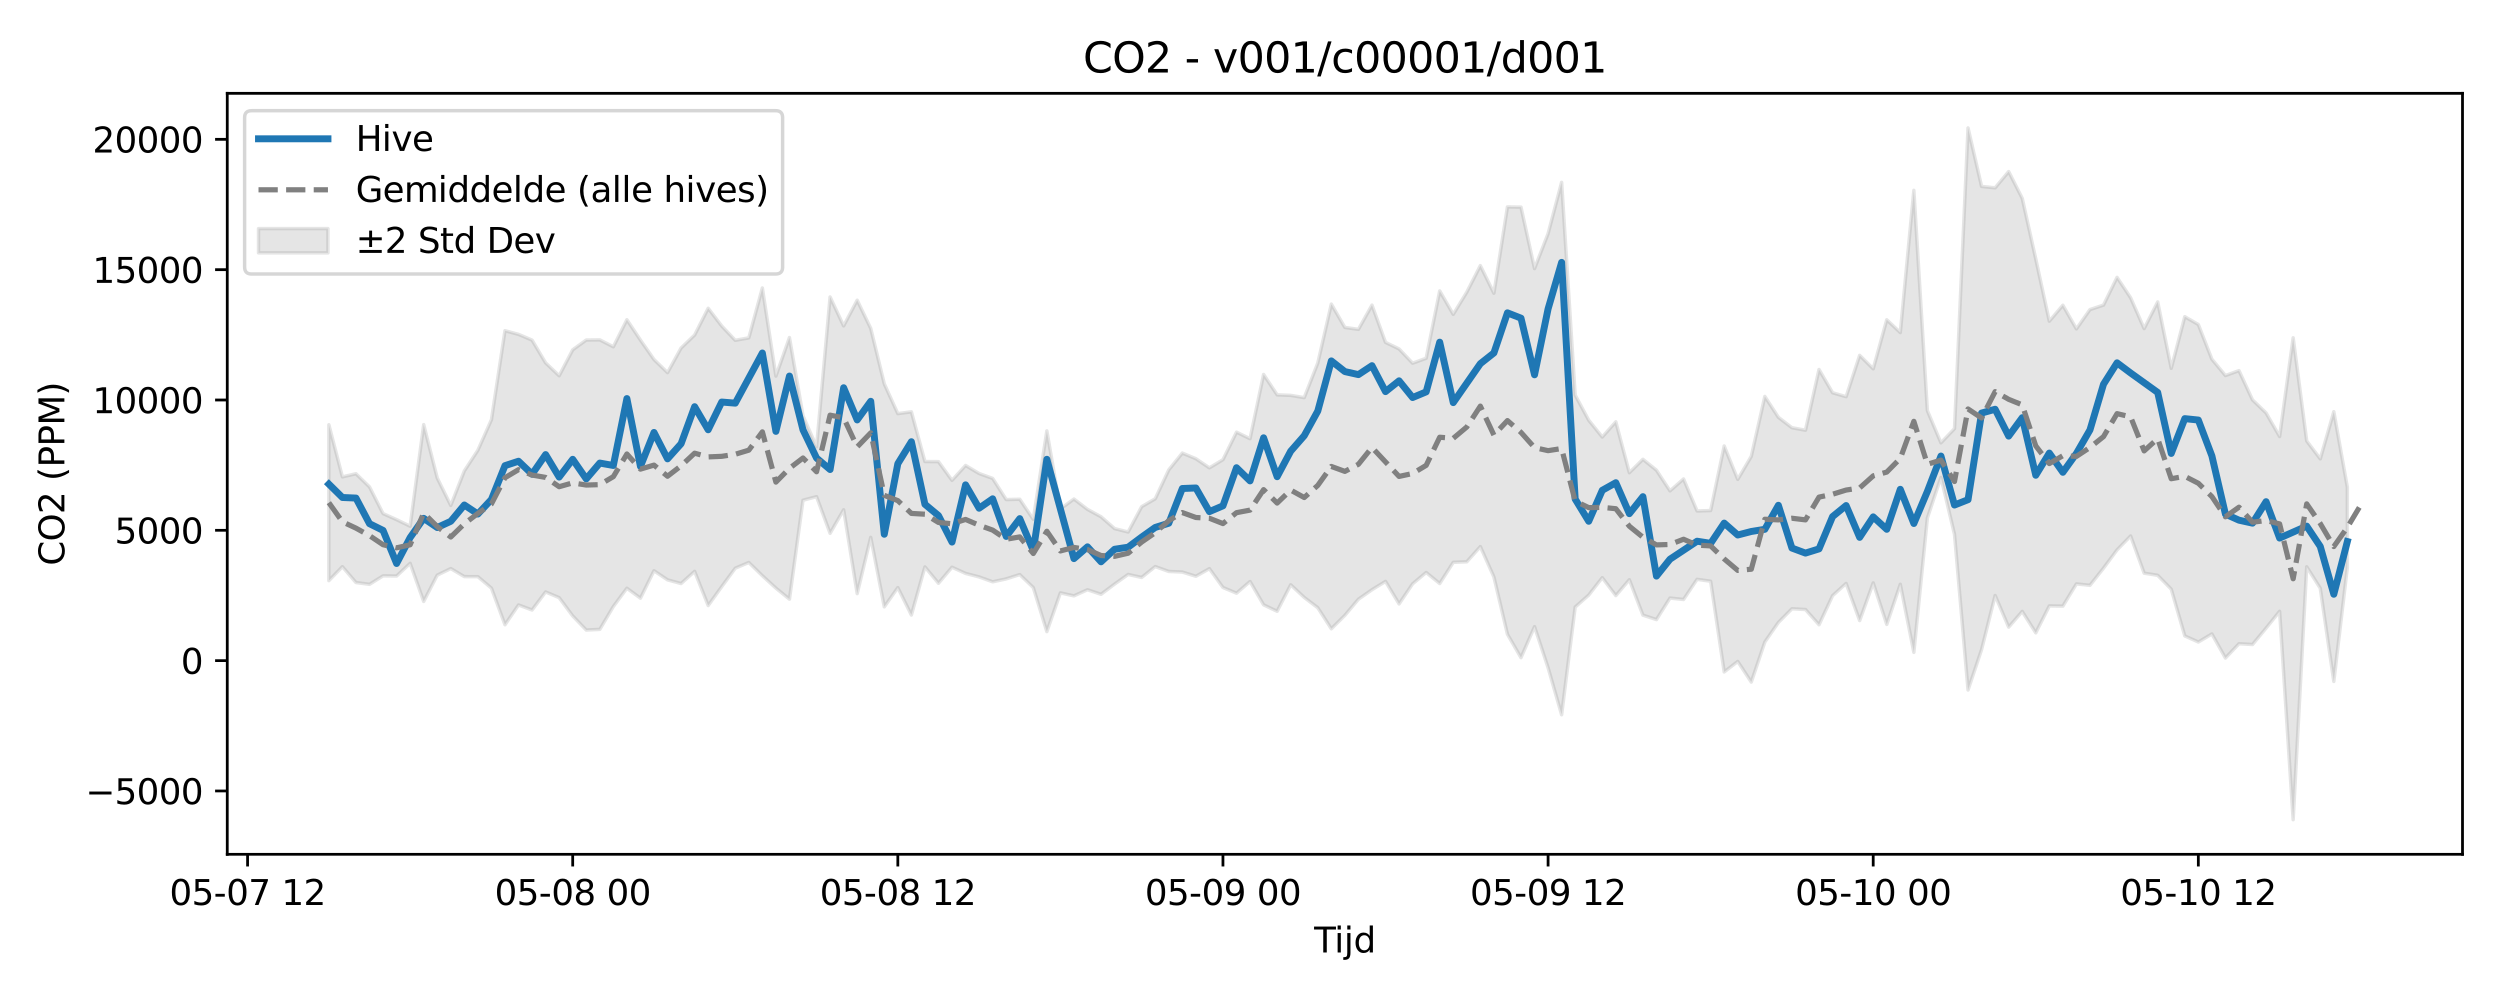 <?xml version="1.0" encoding="utf-8" standalone="no"?>
<!DOCTYPE svg PUBLIC "-//W3C//DTD SVG 1.1//EN"
  "http://www.w3.org/Graphics/SVG/1.1/DTD/svg11.dtd">
<svg xmlns:xlink="http://www.w3.org/1999/xlink" width="720pt" height="288pt" viewBox="0 0 720 288" xmlns="http://www.w3.org/2000/svg" version="1.1">
 <defs>
  <style type="text/css">*{stroke-linejoin: round; stroke-linecap: butt}</style>
 </defs>
 <g id="figure_1">
  <g id="patch_1">
   <path d="M 0 288 
L 720 288 
L 720 0 
L 0 0 
z
" style="fill: #ffffff"/>
  </g>
  <g id="axes_1">
   <g id="patch_2">
    <path d="M 65.45 246.04 
L 709.2 246.04 
L 709.2 26.88 
L 65.45 26.88 
z
" style="fill: #ffffff"/>
   </g>
   <g id="FillBetweenPolyCollection_1">
    <defs>
     <path id="me2488f3d6a" d="M 94.711 -165.686 
L 94.711 -120.773 
L 98.613 -124.792 
L 102.514 -120.227 
L 106.416 -119.71 
L 110.317 -122.153 
L 114.219 -122.102 
L 118.12 -125.759 
L 122.022 -114.775 
L 125.923 -122.357 
L 129.825 -124.251 
L 133.727 -121.932 
L 137.628 -121.918 
L 141.53 -118.615 
L 145.431 -108.067 
L 149.333 -113.771 
L 153.234 -112.318 
L 157.136 -117.517 
L 161.037 -115.872 
L 164.939 -110.611 
L 168.84 -106.546 
L 172.742 -106.733 
L 176.643 -113.319 
L 180.545 -118.588 
L 184.446 -115.722 
L 188.348 -123.629 
L 192.249 -120.999 
L 196.151 -119.938 
L 200.052 -123.45 
L 203.954 -113.602 
L 207.855 -119.044 
L 211.757 -124.354 
L 215.658 -126.008 
L 219.56 -122.186 
L 223.461 -118.621 
L 227.363 -115.438 
L 231.264 -143.931 
L 235.166 -144.958 
L 239.067 -134.401 
L 242.969 -141.189 
L 246.87 -117.038 
L 250.772 -133.246 
L 254.673 -113.229 
L 258.575 -118.767 
L 262.477 -110.871 
L 266.378 -124.735 
L 270.28 -120.019 
L 274.181 -124.639 
L 278.083 -122.856 
L 281.984 -121.847 
L 285.886 -120.438 
L 289.787 -121.279 
L 293.689 -122.522 
L 297.59 -118.773 
L 301.492 -106.093 
L 305.393 -117.248 
L 309.295 -116.388 
L 313.196 -118.153 
L 317.098 -116.842 
L 320.999 -119.778 
L 324.901 -122.557 
L 328.802 -121.692 
L 332.704 -124.827 
L 336.605 -123.419 
L 340.507 -123.247 
L 344.408 -122.032 
L 348.31 -124.225 
L 352.211 -118.803 
L 356.113 -117.162 
L 360.014 -120.526 
L 363.916 -113.805 
L 367.817 -111.946 
L 371.719 -119.585 
L 375.62 -115.94 
L 379.522 -112.971 
L 383.423 -106.905 
L 387.325 -110.78 
L 391.227 -115.427 
L 395.128 -118.151 
L 399.03 -120.56 
L 402.931 -114.068 
L 406.833 -119.856 
L 410.734 -123.124 
L 414.636 -119.938 
L 418.537 -126.052 
L 422.439 -126.204 
L 426.34 -130.582 
L 430.242 -121.836 
L 434.143 -105.337 
L 438.045 -98.588 
L 441.946 -107.522 
L 445.848 -95.706 
L 449.749 -82.15 
L 453.651 -113.161 
L 457.552 -116.617 
L 461.454 -121.631 
L 465.355 -116.466 
L 469.257 -121.044 
L 473.158 -110.84 
L 477.06 -109.557 
L 480.961 -115.758 
L 484.863 -115.343 
L 488.764 -121.154 
L 492.666 -120.601 
L 496.567 -94.48 
L 500.469 -97.501 
L 504.37 -91.563 
L 508.272 -103.094 
L 512.173 -108.728 
L 516.075 -112.673 
L 519.977 -112.455 
L 523.878 -108.07 
L 527.78 -116.435 
L 531.681 -119.973 
L 535.583 -109.271 
L 539.484 -120.124 
L 543.386 -108.17 
L 547.287 -119.736 
L 551.189 -100.122 
L 555.09 -138.849 
L 558.992 -150.504 
L 562.893 -134.11 
L 566.795 -89.272 
L 570.696 -100.925 
L 574.598 -116.504 
L 578.499 -107.383 
L 582.401 -111.912 
L 586.302 -105.743 
L 590.204 -113.494 
L 594.105 -113.429 
L 598.007 -119.836 
L 601.908 -119.43 
L 605.81 -124.365 
L 609.711 -129.625 
L 613.613 -133.645 
L 617.514 -122.921 
L 621.416 -122.307 
L 625.317 -118.321 
L 629.219 -104.852 
L 633.12 -103.096 
L 637.022 -105.421 
L 640.923 -98.483 
L 644.825 -102.599 
L 648.727 -102.379 
L 652.628 -107.091 
L 656.53 -111.949 
L 660.431 -51.922 
L 664.333 -124.765 
L 668.234 -118.59 
L 672.136 -91.745 
L 676.037 -124.567 
L 676.037 -147.676 
L 676.037 -147.676 
L 672.136 -169.437 
L 668.234 -155.847 
L 664.333 -160.999 
L 660.431 -190.715 
L 656.53 -162.282 
L 652.628 -169.076 
L 648.727 -172.824 
L 644.825 -181.261 
L 640.923 -179.844 
L 637.022 -184.556 
L 633.12 -194.543 
L 629.219 -196.793 
L 625.317 -181.931 
L 621.416 -201.044 
L 617.514 -193.363 
L 613.613 -202.25 
L 609.711 -208.116 
L 605.81 -200.138 
L 601.908 -198.84 
L 598.007 -193.277 
L 594.105 -200.093 
L 590.204 -195.489 
L 586.302 -213.416 
L 582.401 -230.892 
L 578.499 -238.595 
L 574.598 -233.907 
L 570.696 -234.315 
L 566.795 -251.158 
L 562.893 -164.549 
L 558.992 -160.467 
L 555.09 -169.723 
L 551.189 -233.183 
L 547.287 -192.221 
L 543.386 -195.905 
L 539.484 -181.781 
L 535.583 -185.662 
L 531.681 -173.756 
L 527.78 -174.887 
L 523.878 -181.592 
L 519.977 -164.097 
L 516.075 -164.819 
L 512.173 -167.819 
L 508.272 -173.826 
L 504.37 -156.568 
L 500.469 -149.943 
L 496.567 -159.56 
L 492.666 -140.964 
L 488.764 -140.842 
L 484.863 -150.057 
L 480.961 -146.63 
L 477.06 -152.582 
L 473.158 -155.721 
L 469.257 -151.852 
L 465.355 -166.518 
L 461.454 -162.139 
L 457.552 -166.979 
L 453.651 -174.224 
L 449.749 -235.494 
L 445.848 -220.714 
L 441.946 -210.644 
L 438.045 -228.352 
L 434.143 -228.408 
L 430.242 -203.556 
L 426.34 -211.502 
L 422.439 -203.864 
L 418.537 -197.47 
L 414.636 -204.221 
L 410.734 -184.822 
L 406.833 -183.403 
L 402.931 -187.512 
L 399.03 -189.397 
L 395.128 -200.128 
L 391.227 -193.153 
L 387.325 -193.696 
L 383.423 -200.424 
L 379.522 -183.441 
L 375.62 -173.483 
L 371.719 -174.137 
L 367.817 -174.287 
L 363.916 -180.164 
L 360.014 -161.652 
L 356.113 -163.541 
L 352.211 -155.611 
L 348.31 -153.258 
L 344.408 -155.893 
L 340.507 -157.516 
L 336.605 -152.668 
L 332.704 -144.353 
L 328.802 -142.085 
L 324.901 -134.787 
L 320.999 -135.768 
L 317.098 -139.175 
L 313.196 -141.302 
L 309.295 -144.286 
L 305.393 -141.41 
L 301.492 -163.908 
L 297.59 -138.415 
L 293.689 -144.221 
L 289.787 -144.12 
L 285.886 -150.223 
L 281.984 -151.631 
L 278.083 -153.95 
L 274.181 -149.662 
L 270.28 -155.047 
L 266.378 -155.082 
L 262.477 -169.401 
L 258.575 -168.875 
L 254.673 -177.457 
L 250.772 -193.424 
L 246.87 -201.542 
L 242.969 -194.141 
L 239.067 -202.469 
L 235.166 -159.303 
L 231.264 -168.266 
L 227.363 -190.783 
L 223.461 -179.685 
L 219.56 -205.067 
L 215.658 -190.699 
L 211.757 -189.993 
L 207.855 -194.11 
L 203.954 -199.217 
L 200.052 -191.512 
L 196.151 -187.765 
L 192.249 -180.681 
L 188.348 -184.469 
L 184.446 -190.062 
L 180.545 -195.918 
L 176.643 -188.13 
L 172.742 -190.119 
L 168.84 -190.071 
L 164.939 -187.255 
L 161.037 -179.785 
L 157.136 -183.495 
L 153.234 -190.053 
L 149.333 -191.707 
L 145.431 -192.761 
L 141.53 -167.119 
L 137.628 -158.341 
L 133.727 -152.365 
L 129.825 -142.434 
L 125.923 -150.351 
L 122.022 -165.713 
L 118.12 -136.442 
L 114.219 -138.345 
L 110.317 -140.087 
L 106.416 -147.77 
L 102.514 -151.57 
L 98.613 -150.655 
L 94.711 -165.686 
z
" style="stroke: #808080; stroke-opacity: 0.2"/>
    </defs>
    <g clip-path="url(#p0ce6a0da18)">
     <use xlink:href="#me2488f3d6a" x="0" y="288" style="fill: #808080; fill-opacity: 0.2; stroke: #808080; stroke-opacity: 0.2"/>
    </g>
   </g>
   <g id="matplotlib.axis_1">
    <g id="xtick_1">
     <g id="line2d_1">
      <defs>
       <path id="mfcce264234" d="M 0 0 
L 0 3.5 
" style="stroke: #000000; stroke-width: 0.8"/>
      </defs>
      <g>
       <use xlink:href="#mfcce264234" x="71.302" y="246.04" style="stroke: #000000; stroke-width: 0.8"/>
      </g>
     </g>
     <g id="text_1">
      <!-- 05-07 12 -->
      <g transform="translate(48.822 260.638) scale(0.1 -0.1)">
       <defs>
        <path id="DejaVuSans-30" d="M 2034 4250 
Q 1547 4250 1301 3770 
Q 1056 3291 1056 2328 
Q 1056 1369 1301 889 
Q 1547 409 2034 409 
Q 2525 409 2770 889 
Q 3016 1369 3016 2328 
Q 3016 3291 2770 3770 
Q 2525 4250 2034 4250 
z
M 2034 4750 
Q 2819 4750 3233 4129 
Q 3647 3509 3647 2328 
Q 3647 1150 3233 529 
Q 2819 -91 2034 -91 
Q 1250 -91 836 529 
Q 422 1150 422 2328 
Q 422 3509 836 4129 
Q 1250 4750 2034 4750 
z
" transform="scale(0.016)"/>
        <path id="DejaVuSans-35" d="M 691 4666 
L 3169 4666 
L 3169 4134 
L 1269 4134 
L 1269 2991 
Q 1406 3038 1543 3061 
Q 1681 3084 1819 3084 
Q 2600 3084 3056 2656 
Q 3513 2228 3513 1497 
Q 3513 744 3044 326 
Q 2575 -91 1722 -91 
Q 1428 -91 1123 -41 
Q 819 9 494 109 
L 494 744 
Q 775 591 1075 516 
Q 1375 441 1709 441 
Q 2250 441 2565 725 
Q 2881 1009 2881 1497 
Q 2881 1984 2565 2268 
Q 2250 2553 1709 2553 
Q 1456 2553 1204 2497 
Q 953 2441 691 2322 
L 691 4666 
z
" transform="scale(0.016)"/>
        <path id="DejaVuSans-2d" d="M 313 2009 
L 1997 2009 
L 1997 1497 
L 313 1497 
L 313 2009 
z
" transform="scale(0.016)"/>
        <path id="DejaVuSans-37" d="M 525 4666 
L 3525 4666 
L 3525 4397 
L 1831 0 
L 1172 0 
L 2766 4134 
L 525 4134 
L 525 4666 
z
" transform="scale(0.016)"/>
        <path id="DejaVuSans-20" transform="scale(0.016)"/>
        <path id="DejaVuSans-31" d="M 794 531 
L 1825 531 
L 1825 4091 
L 703 3866 
L 703 4441 
L 1819 4666 
L 2450 4666 
L 2450 531 
L 3481 531 
L 3481 0 
L 794 0 
L 794 531 
z
" transform="scale(0.016)"/>
        <path id="DejaVuSans-32" d="M 1228 531 
L 3431 531 
L 3431 0 
L 469 0 
L 469 531 
Q 828 903 1448 1529 
Q 2069 2156 2228 2338 
Q 2531 2678 2651 2914 
Q 2772 3150 2772 3378 
Q 2772 3750 2511 3984 
Q 2250 4219 1831 4219 
Q 1534 4219 1204 4116 
Q 875 4013 500 3803 
L 500 4441 
Q 881 4594 1212 4672 
Q 1544 4750 1819 4750 
Q 2544 4750 2975 4387 
Q 3406 4025 3406 3419 
Q 3406 3131 3298 2873 
Q 3191 2616 2906 2266 
Q 2828 2175 2409 1742 
Q 1991 1309 1228 531 
z
" transform="scale(0.016)"/>
       </defs>
       <use xlink:href="#DejaVuSans-30"/>
       <use xlink:href="#DejaVuSans-35" transform="translate(63.623 0)"/>
       <use xlink:href="#DejaVuSans-2d" transform="translate(127.246 0)"/>
       <use xlink:href="#DejaVuSans-30" transform="translate(163.33 0)"/>
       <use xlink:href="#DejaVuSans-37" transform="translate(226.953 0)"/>
       <use xlink:href="#DejaVuSans-20" transform="translate(290.576 0)"/>
       <use xlink:href="#DejaVuSans-31" transform="translate(322.363 0)"/>
       <use xlink:href="#DejaVuSans-32" transform="translate(385.986 0)"/>
      </g>
     </g>
    </g>
    <g id="xtick_2">
     <g id="line2d_2">
      <g>
       <use xlink:href="#mfcce264234" x="164.939" y="246.04" style="stroke: #000000; stroke-width: 0.8"/>
      </g>
     </g>
     <g id="text_2">
      <!-- 05-08 00 -->
      <g transform="translate(142.458 260.638) scale(0.1 -0.1)">
       <defs>
        <path id="DejaVuSans-38" d="M 2034 2216 
Q 1584 2216 1326 1975 
Q 1069 1734 1069 1313 
Q 1069 891 1326 650 
Q 1584 409 2034 409 
Q 2484 409 2743 651 
Q 3003 894 3003 1313 
Q 3003 1734 2745 1975 
Q 2488 2216 2034 2216 
z
M 1403 2484 
Q 997 2584 770 2862 
Q 544 3141 544 3541 
Q 544 4100 942 4425 
Q 1341 4750 2034 4750 
Q 2731 4750 3128 4425 
Q 3525 4100 3525 3541 
Q 3525 3141 3298 2862 
Q 3072 2584 2669 2484 
Q 3125 2378 3379 2068 
Q 3634 1759 3634 1313 
Q 3634 634 3220 271 
Q 2806 -91 2034 -91 
Q 1263 -91 848 271 
Q 434 634 434 1313 
Q 434 1759 690 2068 
Q 947 2378 1403 2484 
z
M 1172 3481 
Q 1172 3119 1398 2916 
Q 1625 2713 2034 2713 
Q 2441 2713 2670 2916 
Q 2900 3119 2900 3481 
Q 2900 3844 2670 4047 
Q 2441 4250 2034 4250 
Q 1625 4250 1398 4047 
Q 1172 3844 1172 3481 
z
" transform="scale(0.016)"/>
       </defs>
       <use xlink:href="#DejaVuSans-30"/>
       <use xlink:href="#DejaVuSans-35" transform="translate(63.623 0)"/>
       <use xlink:href="#DejaVuSans-2d" transform="translate(127.246 0)"/>
       <use xlink:href="#DejaVuSans-30" transform="translate(163.33 0)"/>
       <use xlink:href="#DejaVuSans-38" transform="translate(226.953 0)"/>
       <use xlink:href="#DejaVuSans-20" transform="translate(290.576 0)"/>
       <use xlink:href="#DejaVuSans-30" transform="translate(322.363 0)"/>
       <use xlink:href="#DejaVuSans-30" transform="translate(385.986 0)"/>
      </g>
     </g>
    </g>
    <g id="xtick_3">
     <g id="line2d_3">
      <g>
       <use xlink:href="#mfcce264234" x="258.575" y="246.04" style="stroke: #000000; stroke-width: 0.8"/>
      </g>
     </g>
     <g id="text_3">
      <!-- 05-08 12 -->
      <g transform="translate(236.095 260.638) scale(0.1 -0.1)">
       <use xlink:href="#DejaVuSans-30"/>
       <use xlink:href="#DejaVuSans-35" transform="translate(63.623 0)"/>
       <use xlink:href="#DejaVuSans-2d" transform="translate(127.246 0)"/>
       <use xlink:href="#DejaVuSans-30" transform="translate(163.33 0)"/>
       <use xlink:href="#DejaVuSans-38" transform="translate(226.953 0)"/>
       <use xlink:href="#DejaVuSans-20" transform="translate(290.576 0)"/>
       <use xlink:href="#DejaVuSans-31" transform="translate(322.363 0)"/>
       <use xlink:href="#DejaVuSans-32" transform="translate(385.986 0)"/>
      </g>
     </g>
    </g>
    <g id="xtick_4">
     <g id="line2d_4">
      <g>
       <use xlink:href="#mfcce264234" x="352.211" y="246.04" style="stroke: #000000; stroke-width: 0.8"/>
      </g>
     </g>
     <g id="text_4">
      <!-- 05-09 00 -->
      <g transform="translate(329.731 260.638) scale(0.1 -0.1)">
       <defs>
        <path id="DejaVuSans-39" d="M 703 97 
L 703 672 
Q 941 559 1184 500 
Q 1428 441 1663 441 
Q 2288 441 2617 861 
Q 2947 1281 2994 2138 
Q 2813 1869 2534 1725 
Q 2256 1581 1919 1581 
Q 1219 1581 811 2004 
Q 403 2428 403 3163 
Q 403 3881 828 4315 
Q 1253 4750 1959 4750 
Q 2769 4750 3195 4129 
Q 3622 3509 3622 2328 
Q 3622 1225 3098 567 
Q 2575 -91 1691 -91 
Q 1453 -91 1209 -44 
Q 966 3 703 97 
z
M 1959 2075 
Q 2384 2075 2632 2365 
Q 2881 2656 2881 3163 
Q 2881 3666 2632 3958 
Q 2384 4250 1959 4250 
Q 1534 4250 1286 3958 
Q 1038 3666 1038 3163 
Q 1038 2656 1286 2365 
Q 1534 2075 1959 2075 
z
" transform="scale(0.016)"/>
       </defs>
       <use xlink:href="#DejaVuSans-30"/>
       <use xlink:href="#DejaVuSans-35" transform="translate(63.623 0)"/>
       <use xlink:href="#DejaVuSans-2d" transform="translate(127.246 0)"/>
       <use xlink:href="#DejaVuSans-30" transform="translate(163.33 0)"/>
       <use xlink:href="#DejaVuSans-39" transform="translate(226.953 0)"/>
       <use xlink:href="#DejaVuSans-20" transform="translate(290.576 0)"/>
       <use xlink:href="#DejaVuSans-30" transform="translate(322.363 0)"/>
       <use xlink:href="#DejaVuSans-30" transform="translate(385.986 0)"/>
      </g>
     </g>
    </g>
    <g id="xtick_5">
     <g id="line2d_5">
      <g>
       <use xlink:href="#mfcce264234" x="445.848" y="246.04" style="stroke: #000000; stroke-width: 0.8"/>
      </g>
     </g>
     <g id="text_5">
      <!-- 05-09 12 -->
      <g transform="translate(423.367 260.638) scale(0.1 -0.1)">
       <use xlink:href="#DejaVuSans-30"/>
       <use xlink:href="#DejaVuSans-35" transform="translate(63.623 0)"/>
       <use xlink:href="#DejaVuSans-2d" transform="translate(127.246 0)"/>
       <use xlink:href="#DejaVuSans-30" transform="translate(163.33 0)"/>
       <use xlink:href="#DejaVuSans-39" transform="translate(226.953 0)"/>
       <use xlink:href="#DejaVuSans-20" transform="translate(290.576 0)"/>
       <use xlink:href="#DejaVuSans-31" transform="translate(322.363 0)"/>
       <use xlink:href="#DejaVuSans-32" transform="translate(385.986 0)"/>
      </g>
     </g>
    </g>
    <g id="xtick_6">
     <g id="line2d_6">
      <g>
       <use xlink:href="#mfcce264234" x="539.484" y="246.04" style="stroke: #000000; stroke-width: 0.8"/>
      </g>
     </g>
     <g id="text_6">
      <!-- 05-10 00 -->
      <g transform="translate(517.004 260.638) scale(0.1 -0.1)">
       <use xlink:href="#DejaVuSans-30"/>
       <use xlink:href="#DejaVuSans-35" transform="translate(63.623 0)"/>
       <use xlink:href="#DejaVuSans-2d" transform="translate(127.246 0)"/>
       <use xlink:href="#DejaVuSans-31" transform="translate(163.33 0)"/>
       <use xlink:href="#DejaVuSans-30" transform="translate(226.953 0)"/>
       <use xlink:href="#DejaVuSans-20" transform="translate(290.576 0)"/>
       <use xlink:href="#DejaVuSans-30" transform="translate(322.363 0)"/>
       <use xlink:href="#DejaVuSans-30" transform="translate(385.986 0)"/>
      </g>
     </g>
    </g>
    <g id="xtick_7">
     <g id="line2d_7">
      <g>
       <use xlink:href="#mfcce264234" x="633.12" y="246.04" style="stroke: #000000; stroke-width: 0.8"/>
      </g>
     </g>
     <g id="text_7">
      <!-- 05-10 12 -->
      <g transform="translate(610.64 260.638) scale(0.1 -0.1)">
       <use xlink:href="#DejaVuSans-30"/>
       <use xlink:href="#DejaVuSans-35" transform="translate(63.623 0)"/>
       <use xlink:href="#DejaVuSans-2d" transform="translate(127.246 0)"/>
       <use xlink:href="#DejaVuSans-31" transform="translate(163.33 0)"/>
       <use xlink:href="#DejaVuSans-30" transform="translate(226.953 0)"/>
       <use xlink:href="#DejaVuSans-20" transform="translate(290.576 0)"/>
       <use xlink:href="#DejaVuSans-31" transform="translate(322.363 0)"/>
       <use xlink:href="#DejaVuSans-32" transform="translate(385.986 0)"/>
      </g>
     </g>
    </g>
    <g id="text_8">
     <!-- Tijd -->
     <g transform="translate(378.475 274.317) scale(0.1 -0.1)">
      <defs>
       <path id="DejaVuSans-54" d="M -19 4666 
L 3928 4666 
L 3928 4134 
L 2272 4134 
L 2272 0 
L 1638 0 
L 1638 4134 
L -19 4134 
L -19 4666 
z
" transform="scale(0.016)"/>
       <path id="DejaVuSans-69" d="M 603 3500 
L 1178 3500 
L 1178 0 
L 603 0 
L 603 3500 
z
M 603 4863 
L 1178 4863 
L 1178 4134 
L 603 4134 
L 603 4863 
z
" transform="scale(0.016)"/>
       <path id="DejaVuSans-6a" d="M 603 3500 
L 1178 3500 
L 1178 -63 
Q 1178 -731 923 -1031 
Q 669 -1331 103 -1331 
L -116 -1331 
L -116 -844 
L 38 -844 
Q 366 -844 484 -692 
Q 603 -541 603 -63 
L 603 3500 
z
M 603 4863 
L 1178 4863 
L 1178 4134 
L 603 4134 
L 603 4863 
z
" transform="scale(0.016)"/>
       <path id="DejaVuSans-64" d="M 2906 2969 
L 2906 4863 
L 3481 4863 
L 3481 0 
L 2906 0 
L 2906 525 
Q 2725 213 2448 61 
Q 2172 -91 1784 -91 
Q 1150 -91 751 415 
Q 353 922 353 1747 
Q 353 2572 751 3078 
Q 1150 3584 1784 3584 
Q 2172 3584 2448 3432 
Q 2725 3281 2906 2969 
z
M 947 1747 
Q 947 1113 1208 752 
Q 1469 391 1925 391 
Q 2381 391 2643 752 
Q 2906 1113 2906 1747 
Q 2906 2381 2643 2742 
Q 2381 3103 1925 3103 
Q 1469 3103 1208 2742 
Q 947 2381 947 1747 
z
" transform="scale(0.016)"/>
      </defs>
      <use xlink:href="#DejaVuSans-54"/>
      <use xlink:href="#DejaVuSans-69" transform="translate(57.959 0)"/>
      <use xlink:href="#DejaVuSans-6a" transform="translate(85.742 0)"/>
      <use xlink:href="#DejaVuSans-64" transform="translate(113.525 0)"/>
     </g>
    </g>
   </g>
   <g id="matplotlib.axis_2">
    <g id="ytick_1">
     <g id="line2d_8">
      <defs>
       <path id="m753245a160" d="M 0 0 
L -3.5 0 
" style="stroke: #000000; stroke-width: 0.8"/>
      </defs>
      <g>
       <use xlink:href="#m753245a160" x="65.45" y="227.799" style="stroke: #000000; stroke-width: 0.8"/>
      </g>
     </g>
     <g id="text_9">
      <!-- −5000 -->
      <g transform="translate(24.62 231.598) scale(0.1 -0.1)">
       <defs>
        <path id="DejaVuSans-2212" d="M 678 2272 
L 4684 2272 
L 4684 1741 
L 678 1741 
L 678 2272 
z
" transform="scale(0.016)"/>
       </defs>
       <use xlink:href="#DejaVuSans-2212"/>
       <use xlink:href="#DejaVuSans-35" transform="translate(83.789 0)"/>
       <use xlink:href="#DejaVuSans-30" transform="translate(147.412 0)"/>
       <use xlink:href="#DejaVuSans-30" transform="translate(211.035 0)"/>
       <use xlink:href="#DejaVuSans-30" transform="translate(274.658 0)"/>
      </g>
     </g>
    </g>
    <g id="ytick_2">
     <g id="line2d_9">
      <g>
       <use xlink:href="#m753245a160" x="65.45" y="190.263" style="stroke: #000000; stroke-width: 0.8"/>
      </g>
     </g>
     <g id="text_10">
      <!-- 0 -->
      <g transform="translate(52.087 194.063) scale(0.1 -0.1)">
       <use xlink:href="#DejaVuSans-30"/>
      </g>
     </g>
    </g>
    <g id="ytick_3">
     <g id="line2d_10">
      <g>
       <use xlink:href="#m753245a160" x="65.45" y="152.728" style="stroke: #000000; stroke-width: 0.8"/>
      </g>
     </g>
     <g id="text_11">
      <!-- 5000 -->
      <g transform="translate(33 156.528) scale(0.1 -0.1)">
       <use xlink:href="#DejaVuSans-35"/>
       <use xlink:href="#DejaVuSans-30" transform="translate(63.623 0)"/>
       <use xlink:href="#DejaVuSans-30" transform="translate(127.246 0)"/>
       <use xlink:href="#DejaVuSans-30" transform="translate(190.869 0)"/>
      </g>
     </g>
    </g>
    <g id="ytick_4">
     <g id="line2d_11">
      <g>
       <use xlink:href="#m753245a160" x="65.45" y="115.193" style="stroke: #000000; stroke-width: 0.8"/>
      </g>
     </g>
     <g id="text_12">
      <!-- 10000 -->
      <g transform="translate(26.637 118.992) scale(0.1 -0.1)">
       <use xlink:href="#DejaVuSans-31"/>
       <use xlink:href="#DejaVuSans-30" transform="translate(63.623 0)"/>
       <use xlink:href="#DejaVuSans-30" transform="translate(127.246 0)"/>
       <use xlink:href="#DejaVuSans-30" transform="translate(190.869 0)"/>
       <use xlink:href="#DejaVuSans-30" transform="translate(254.492 0)"/>
      </g>
     </g>
    </g>
    <g id="ytick_5">
     <g id="line2d_12">
      <g>
       <use xlink:href="#m753245a160" x="65.45" y="77.658" style="stroke: #000000; stroke-width: 0.8"/>
      </g>
     </g>
     <g id="text_13">
      <!-- 15000 -->
      <g transform="translate(26.637 81.457) scale(0.1 -0.1)">
       <use xlink:href="#DejaVuSans-31"/>
       <use xlink:href="#DejaVuSans-35" transform="translate(63.623 0)"/>
       <use xlink:href="#DejaVuSans-30" transform="translate(127.246 0)"/>
       <use xlink:href="#DejaVuSans-30" transform="translate(190.869 0)"/>
       <use xlink:href="#DejaVuSans-30" transform="translate(254.492 0)"/>
      </g>
     </g>
    </g>
    <g id="ytick_6">
     <g id="line2d_13">
      <g>
       <use xlink:href="#m753245a160" x="65.45" y="40.123" style="stroke: #000000; stroke-width: 0.8"/>
      </g>
     </g>
     <g id="text_14">
      <!-- 20000 -->
      <g transform="translate(26.637 43.922) scale(0.1 -0.1)">
       <use xlink:href="#DejaVuSans-32"/>
       <use xlink:href="#DejaVuSans-30" transform="translate(63.623 0)"/>
       <use xlink:href="#DejaVuSans-30" transform="translate(127.246 0)"/>
       <use xlink:href="#DejaVuSans-30" transform="translate(190.869 0)"/>
       <use xlink:href="#DejaVuSans-30" transform="translate(254.492 0)"/>
      </g>
     </g>
    </g>
    <g id="text_15">
     <!-- CO2 (PPM) -->
     <g transform="translate(18.541 162.903) rotate(-90) scale(0.1 -0.1)">
      <defs>
       <path id="DejaVuSans-43" d="M 4122 4306 
L 4122 3641 
Q 3803 3938 3442 4084 
Q 3081 4231 2675 4231 
Q 1875 4231 1450 3742 
Q 1025 3253 1025 2328 
Q 1025 1406 1450 917 
Q 1875 428 2675 428 
Q 3081 428 3442 575 
Q 3803 722 4122 1019 
L 4122 359 
Q 3791 134 3420 21 
Q 3050 -91 2638 -91 
Q 1578 -91 968 557 
Q 359 1206 359 2328 
Q 359 3453 968 4101 
Q 1578 4750 2638 4750 
Q 3056 4750 3426 4639 
Q 3797 4528 4122 4306 
z
" transform="scale(0.016)"/>
       <path id="DejaVuSans-4f" d="M 2522 4238 
Q 1834 4238 1429 3725 
Q 1025 3213 1025 2328 
Q 1025 1447 1429 934 
Q 1834 422 2522 422 
Q 3209 422 3611 934 
Q 4013 1447 4013 2328 
Q 4013 3213 3611 3725 
Q 3209 4238 2522 4238 
z
M 2522 4750 
Q 3503 4750 4090 4092 
Q 4678 3434 4678 2328 
Q 4678 1225 4090 567 
Q 3503 -91 2522 -91 
Q 1538 -91 948 565 
Q 359 1222 359 2328 
Q 359 3434 948 4092 
Q 1538 4750 2522 4750 
z
" transform="scale(0.016)"/>
       <path id="DejaVuSans-28" d="M 1984 4856 
Q 1566 4138 1362 3434 
Q 1159 2731 1159 2009 
Q 1159 1288 1364 580 
Q 1569 -128 1984 -844 
L 1484 -844 
Q 1016 -109 783 600 
Q 550 1309 550 2009 
Q 550 2706 781 3412 
Q 1013 4119 1484 4856 
L 1984 4856 
z
" transform="scale(0.016)"/>
       <path id="DejaVuSans-50" d="M 1259 4147 
L 1259 2394 
L 2053 2394 
Q 2494 2394 2734 2622 
Q 2975 2850 2975 3272 
Q 2975 3691 2734 3919 
Q 2494 4147 2053 4147 
L 1259 4147 
z
M 628 4666 
L 2053 4666 
Q 2838 4666 3239 4311 
Q 3641 3956 3641 3272 
Q 3641 2581 3239 2228 
Q 2838 1875 2053 1875 
L 1259 1875 
L 1259 0 
L 628 0 
L 628 4666 
z
" transform="scale(0.016)"/>
       <path id="DejaVuSans-4d" d="M 628 4666 
L 1569 4666 
L 2759 1491 
L 3956 4666 
L 4897 4666 
L 4897 0 
L 4281 0 
L 4281 4097 
L 3078 897 
L 2444 897 
L 1241 4097 
L 1241 0 
L 628 0 
L 628 4666 
z
" transform="scale(0.016)"/>
       <path id="DejaVuSans-29" d="M 513 4856 
L 1013 4856 
Q 1481 4119 1714 3412 
Q 1947 2706 1947 2009 
Q 1947 1309 1714 600 
Q 1481 -109 1013 -844 
L 513 -844 
Q 928 -128 1133 580 
Q 1338 1288 1338 2009 
Q 1338 2731 1133 3434 
Q 928 4138 513 4856 
z
" transform="scale(0.016)"/>
      </defs>
      <use xlink:href="#DejaVuSans-43"/>
      <use xlink:href="#DejaVuSans-4f" transform="translate(69.824 0)"/>
      <use xlink:href="#DejaVuSans-32" transform="translate(148.535 0)"/>
      <use xlink:href="#DejaVuSans-20" transform="translate(212.158 0)"/>
      <use xlink:href="#DejaVuSans-28" transform="translate(243.945 0)"/>
      <use xlink:href="#DejaVuSans-50" transform="translate(282.959 0)"/>
      <use xlink:href="#DejaVuSans-50" transform="translate(343.262 0)"/>
      <use xlink:href="#DejaVuSans-4d" transform="translate(403.564 0)"/>
      <use xlink:href="#DejaVuSans-29" transform="translate(489.844 0)"/>
     </g>
    </g>
   </g>
   <g id="line2d_14">
    <path d="M 94.711 139.426 
L 98.613 143.277 
L 102.514 143.442 
L 106.416 150.819 
L 110.317 152.758 
L 114.219 162.285 
L 118.12 154.823 
L 122.022 149.286 
L 125.923 151.928 
L 129.825 150.133 
L 133.727 145.439 
L 137.628 148.036 
L 141.53 143.848 
L 145.431 134.111 
L 149.333 132.832 
L 153.234 136.558 
L 157.136 130.923 
L 161.037 137.399 
L 164.939 132.282 
L 168.84 137.922 
L 172.742 133.363 
L 176.643 134.058 
L 180.545 114.79 
L 184.446 134.321 
L 188.348 124.547 
L 192.249 132.147 
L 196.151 127.798 
L 200.052 117.128 
L 203.954 123.774 
L 207.855 115.786 
L 211.757 116.107 
L 219.56 101.668 
L 223.461 124.234 
L 227.363 108.306 
L 231.264 123.804 
L 235.166 131.921 
L 239.067 135.222 
L 242.969 111.672 
L 246.87 120.939 
L 250.772 115.576 
L 254.673 153.862 
L 258.575 133.54 
L 262.477 127.216 
L 266.378 145.236 
L 270.28 148.483 
L 274.181 156.117 
L 278.083 139.64 
L 281.984 146.367 
L 285.886 143.657 
L 289.787 154.493 
L 293.689 149.365 
L 297.59 158.584 
L 301.492 132.279 
L 309.295 160.881 
L 313.196 157.488 
L 317.098 161.794 
L 320.999 158.188 
L 324.901 157.593 
L 328.802 154.678 
L 332.704 151.905 
L 336.605 150.689 
L 340.507 140.69 
L 344.408 140.537 
L 348.31 147.346 
L 352.211 145.679 
L 356.113 134.704 
L 360.014 138.495 
L 363.916 126.088 
L 367.817 137.291 
L 371.719 129.94 
L 375.62 125.482 
L 379.522 118.384 
L 383.423 103.94 
L 387.325 107.018 
L 391.227 107.889 
L 395.128 105.314 
L 399.03 112.783 
L 402.931 109.679 
L 406.833 114.49 
L 410.734 112.859 
L 414.636 98.546 
L 418.537 115.951 
L 426.34 104.736 
L 430.242 101.647 
L 434.143 90.097 
L 438.045 91.629 
L 441.946 107.941 
L 445.848 88.959 
L 449.749 75.564 
L 453.651 143.727 
L 457.552 150.127 
L 461.454 141.205 
L 465.355 139.017 
L 469.257 147.934 
L 473.158 143.042 
L 477.06 165.914 
L 480.961 161.044 
L 488.764 155.869 
L 492.666 156.478 
L 496.567 150.653 
L 500.469 154.085 
L 504.37 153.069 
L 508.272 152.438 
L 512.173 145.522 
L 516.075 157.843 
L 519.977 159.292 
L 523.878 158.078 
L 527.78 148.777 
L 531.681 145.599 
L 535.583 154.76 
L 539.484 148.86 
L 543.386 152.438 
L 547.287 140.92 
L 551.189 150.767 
L 555.09 141.513 
L 558.992 131.346 
L 562.893 145.45 
L 566.795 143.908 
L 570.696 118.962 
L 574.598 117.866 
L 578.499 125.598 
L 582.401 120.294 
L 586.302 136.874 
L 590.204 130.485 
L 594.105 136.021 
L 598.007 130.59 
L 601.908 123.826 
L 605.81 110.651 
L 609.711 104.496 
L 613.613 107.416 
L 621.416 113.019 
L 625.317 130.59 
L 629.219 120.566 
L 633.12 120.974 
L 637.022 131.298 
L 640.923 148.063 
L 644.825 149.811 
L 648.727 150.671 
L 652.628 144.486 
L 656.53 154.965 
L 664.333 151.523 
L 668.234 157.368 
L 672.136 171.143 
L 676.037 155.964 
L 676.037 155.964 
" clip-path="url(#p0ce6a0da18)" style="fill: none; stroke: #1f77b4; stroke-width: 2; stroke-linecap: square"/>
   </g>
   <g id="line2d_15">
    <path d="M 94.711 144.771 
L 98.613 150.276 
L 102.514 152.102 
L 106.416 154.26 
L 110.317 156.88 
L 114.219 157.776 
L 118.12 156.9 
L 122.022 147.756 
L 125.923 151.646 
L 129.825 154.658 
L 133.727 150.852 
L 137.628 147.871 
L 141.53 145.133 
L 145.431 137.586 
L 149.333 135.261 
L 153.234 136.814 
L 157.136 137.494 
L 161.037 140.172 
L 164.939 139.067 
L 168.84 139.692 
L 172.742 139.574 
L 176.643 137.276 
L 180.545 130.747 
L 184.446 135.108 
L 188.348 133.951 
L 192.249 137.16 
L 196.151 134.148 
L 200.052 130.519 
L 203.954 131.591 
L 207.855 131.423 
L 211.757 130.827 
L 215.658 129.646 
L 219.56 124.374 
L 223.461 138.847 
L 227.363 134.889 
L 231.264 131.901 
L 235.166 135.869 
L 239.067 119.565 
L 242.969 120.335 
L 246.87 128.71 
L 250.772 124.665 
L 254.673 142.657 
L 258.575 144.179 
L 262.477 147.864 
L 266.378 148.092 
L 270.28 150.467 
L 274.181 150.85 
L 278.083 149.597 
L 281.984 151.261 
L 285.886 152.67 
L 289.787 155.3 
L 293.689 154.629 
L 297.59 159.406 
L 301.492 153 
L 305.393 158.671 
L 309.295 157.663 
L 313.196 158.272 
L 317.098 159.991 
L 320.999 160.227 
L 324.901 159.328 
L 328.802 156.112 
L 332.704 153.41 
L 336.605 149.956 
L 340.507 147.619 
L 344.408 149.037 
L 348.31 149.259 
L 352.211 150.793 
L 356.113 147.649 
L 360.014 146.911 
L 363.916 141.016 
L 367.817 144.884 
L 371.719 141.139 
L 375.62 143.289 
L 379.522 139.794 
L 383.423 134.336 
L 387.325 135.762 
L 391.227 133.71 
L 395.128 128.86 
L 402.931 137.21 
L 406.833 136.371 
L 410.734 134.027 
L 414.636 125.92 
L 418.537 126.239 
L 422.439 122.966 
L 426.34 116.958 
L 430.242 125.304 
L 434.143 121.128 
L 438.045 124.53 
L 441.946 128.917 
L 445.848 129.79 
L 449.749 129.178 
L 453.651 144.307 
L 457.552 146.202 
L 461.454 146.115 
L 465.355 146.508 
L 469.257 151.552 
L 473.158 154.719 
L 477.06 156.93 
L 480.961 156.806 
L 484.863 155.3 
L 488.764 157.002 
L 492.666 157.218 
L 496.567 160.98 
L 500.469 164.278 
L 504.37 163.935 
L 508.272 149.54 
L 512.173 149.727 
L 516.075 149.254 
L 519.977 149.724 
L 523.878 143.169 
L 527.78 142.339 
L 531.681 141.136 
L 535.583 140.533 
L 539.484 137.047 
L 543.386 135.963 
L 547.287 132.021 
L 551.189 121.348 
L 555.09 133.714 
L 558.992 132.514 
L 562.893 138.671 
L 566.795 117.785 
L 570.696 120.38 
L 574.598 112.795 
L 578.499 115.011 
L 582.401 116.598 
L 586.302 128.421 
L 590.204 133.508 
L 594.105 131.239 
L 598.007 131.443 
L 601.908 128.865 
L 605.81 125.748 
L 609.711 119.129 
L 613.613 120.053 
L 617.514 129.858 
L 621.416 126.325 
L 625.317 137.874 
L 629.219 137.178 
L 633.12 139.181 
L 637.022 143.011 
L 640.923 148.836 
L 644.825 146.07 
L 648.727 150.398 
L 652.628 149.916 
L 656.53 150.884 
L 660.431 166.681 
L 664.333 145.118 
L 668.234 150.782 
L 672.136 157.409 
L 676.037 151.879 
L 679.939 145.364 
L 679.939 145.364 
" clip-path="url(#p0ce6a0da18)" style="fill: none; stroke-dasharray: 5.55,2.4; stroke-dashoffset: 0; stroke: #808080; stroke-width: 1.5"/>
   </g>
   <g id="patch_3">
    <path d="M 65.45 246.04 
L 65.45 26.88 
" style="fill: none; stroke: #000000; stroke-width: 0.8; stroke-linejoin: miter; stroke-linecap: square"/>
   </g>
   <g id="patch_4">
    <path d="M 709.2 246.04 
L 709.2 26.88 
" style="fill: none; stroke: #000000; stroke-width: 0.8; stroke-linejoin: miter; stroke-linecap: square"/>
   </g>
   <g id="patch_5">
    <path d="M 65.45 246.04 
L 709.2 246.04 
" style="fill: none; stroke: #000000; stroke-width: 0.8; stroke-linejoin: miter; stroke-linecap: square"/>
   </g>
   <g id="patch_6">
    <path d="M 65.45 26.88 
L 709.2 26.88 
" style="fill: none; stroke: #000000; stroke-width: 0.8; stroke-linejoin: miter; stroke-linecap: square"/>
   </g>
   <g id="text_16">
    <!-- CO2 - v001/c00001/d001 -->
    <g transform="translate(311.922 20.88) scale(0.12 -0.12)">
     <defs>
      <path id="DejaVuSans-76" d="M 191 3500 
L 800 3500 
L 1894 563 
L 2988 3500 
L 3597 3500 
L 2284 0 
L 1503 0 
L 191 3500 
z
" transform="scale(0.016)"/>
      <path id="DejaVuSans-2f" d="M 1625 4666 
L 2156 4666 
L 531 -594 
L 0 -594 
L 1625 4666 
z
" transform="scale(0.016)"/>
      <path id="DejaVuSans-63" d="M 3122 3366 
L 3122 2828 
Q 2878 2963 2633 3030 
Q 2388 3097 2138 3097 
Q 1578 3097 1268 2742 
Q 959 2388 959 1747 
Q 959 1106 1268 751 
Q 1578 397 2138 397 
Q 2388 397 2633 464 
Q 2878 531 3122 666 
L 3122 134 
Q 2881 22 2623 -34 
Q 2366 -91 2075 -91 
Q 1284 -91 818 406 
Q 353 903 353 1747 
Q 353 2603 823 3093 
Q 1294 3584 2113 3584 
Q 2378 3584 2631 3529 
Q 2884 3475 3122 3366 
z
" transform="scale(0.016)"/>
     </defs>
     <use xlink:href="#DejaVuSans-43"/>
     <use xlink:href="#DejaVuSans-4f" transform="translate(69.824 0)"/>
     <use xlink:href="#DejaVuSans-32" transform="translate(148.535 0)"/>
     <use xlink:href="#DejaVuSans-20" transform="translate(212.158 0)"/>
     <use xlink:href="#DejaVuSans-2d" transform="translate(243.945 0)"/>
     <use xlink:href="#DejaVuSans-20" transform="translate(280.029 0)"/>
     <use xlink:href="#DejaVuSans-76" transform="translate(311.816 0)"/>
     <use xlink:href="#DejaVuSans-30" transform="translate(370.996 0)"/>
     <use xlink:href="#DejaVuSans-30" transform="translate(434.619 0)"/>
     <use xlink:href="#DejaVuSans-31" transform="translate(498.242 0)"/>
     <use xlink:href="#DejaVuSans-2f" transform="translate(561.865 0)"/>
     <use xlink:href="#DejaVuSans-63" transform="translate(595.557 0)"/>
     <use xlink:href="#DejaVuSans-30" transform="translate(650.537 0)"/>
     <use xlink:href="#DejaVuSans-30" transform="translate(714.16 0)"/>
     <use xlink:href="#DejaVuSans-30" transform="translate(777.783 0)"/>
     <use xlink:href="#DejaVuSans-30" transform="translate(841.406 0)"/>
     <use xlink:href="#DejaVuSans-31" transform="translate(905.029 0)"/>
     <use xlink:href="#DejaVuSans-2f" transform="translate(968.652 0)"/>
     <use xlink:href="#DejaVuSans-64" transform="translate(1002.344 0)"/>
     <use xlink:href="#DejaVuSans-30" transform="translate(1065.82 0)"/>
     <use xlink:href="#DejaVuSans-30" transform="translate(1129.443 0)"/>
     <use xlink:href="#DejaVuSans-31" transform="translate(1193.066 0)"/>
    </g>
   </g>
   <g id="legend_1">
    <g id="patch_7">
     <path d="M 72.45 78.914 
L 223.394 78.914 
Q 225.394 78.914 225.394 76.914 
L 225.394 33.88 
Q 225.394 31.88 223.394 31.88 
L 72.45 31.88 
Q 70.45 31.88 70.45 33.88 
L 70.45 76.914 
Q 70.45 78.914 72.45 78.914 
z
" style="fill: #ffffff; opacity: 0.8; stroke: #cccccc; stroke-linejoin: miter"/>
    </g>
    <g id="line2d_16">
     <path d="M 74.45 39.978 
L 84.45 39.978 
L 94.45 39.978 
" style="fill: none; stroke: #1f77b4; stroke-width: 2; stroke-linecap: square"/>
    </g>
    <g id="text_17">
     <!-- Hive -->
     <g transform="translate(102.45 43.478) scale(0.1 -0.1)">
      <defs>
       <path id="DejaVuSans-48" d="M 628 4666 
L 1259 4666 
L 1259 2753 
L 3553 2753 
L 3553 4666 
L 4184 4666 
L 4184 0 
L 3553 0 
L 3553 2222 
L 1259 2222 
L 1259 0 
L 628 0 
L 628 4666 
z
" transform="scale(0.016)"/>
       <path id="DejaVuSans-65" d="M 3597 1894 
L 3597 1613 
L 953 1613 
Q 991 1019 1311 708 
Q 1631 397 2203 397 
Q 2534 397 2845 478 
Q 3156 559 3463 722 
L 3463 178 
Q 3153 47 2828 -22 
Q 2503 -91 2169 -91 
Q 1331 -91 842 396 
Q 353 884 353 1716 
Q 353 2575 817 3079 
Q 1281 3584 2069 3584 
Q 2775 3584 3186 3129 
Q 3597 2675 3597 1894 
z
M 3022 2063 
Q 3016 2534 2758 2815 
Q 2500 3097 2075 3097 
Q 1594 3097 1305 2825 
Q 1016 2553 972 2059 
L 3022 2063 
z
" transform="scale(0.016)"/>
      </defs>
      <use xlink:href="#DejaVuSans-48"/>
      <use xlink:href="#DejaVuSans-69" transform="translate(75.195 0)"/>
      <use xlink:href="#DejaVuSans-76" transform="translate(102.979 0)"/>
      <use xlink:href="#DejaVuSans-65" transform="translate(162.158 0)"/>
     </g>
    </g>
    <g id="line2d_17">
     <path d="M 74.45 54.657 
L 84.45 54.657 
L 94.45 54.657 
" style="fill: none; stroke-dasharray: 5.55,2.4; stroke-dashoffset: 0; stroke: #808080; stroke-width: 1.5"/>
    </g>
    <g id="text_18">
     <!-- Gemiddelde (alle hives) -->
     <g transform="translate(102.45 58.157) scale(0.1 -0.1)">
      <defs>
       <path id="DejaVuSans-47" d="M 3809 666 
L 3809 1919 
L 2778 1919 
L 2778 2438 
L 4434 2438 
L 4434 434 
Q 4069 175 3628 42 
Q 3188 -91 2688 -91 
Q 1594 -91 976 548 
Q 359 1188 359 2328 
Q 359 3472 976 4111 
Q 1594 4750 2688 4750 
Q 3144 4750 3555 4637 
Q 3966 4525 4313 4306 
L 4313 3634 
Q 3963 3931 3569 4081 
Q 3175 4231 2741 4231 
Q 1884 4231 1454 3753 
Q 1025 3275 1025 2328 
Q 1025 1384 1454 906 
Q 1884 428 2741 428 
Q 3075 428 3337 486 
Q 3600 544 3809 666 
z
" transform="scale(0.016)"/>
       <path id="DejaVuSans-6d" d="M 3328 2828 
Q 3544 3216 3844 3400 
Q 4144 3584 4550 3584 
Q 5097 3584 5394 3201 
Q 5691 2819 5691 2113 
L 5691 0 
L 5113 0 
L 5113 2094 
Q 5113 2597 4934 2840 
Q 4756 3084 4391 3084 
Q 3944 3084 3684 2787 
Q 3425 2491 3425 1978 
L 3425 0 
L 2847 0 
L 2847 2094 
Q 2847 2600 2669 2842 
Q 2491 3084 2119 3084 
Q 1678 3084 1418 2786 
Q 1159 2488 1159 1978 
L 1159 0 
L 581 0 
L 581 3500 
L 1159 3500 
L 1159 2956 
Q 1356 3278 1631 3431 
Q 1906 3584 2284 3584 
Q 2666 3584 2933 3390 
Q 3200 3197 3328 2828 
z
" transform="scale(0.016)"/>
       <path id="DejaVuSans-6c" d="M 603 4863 
L 1178 4863 
L 1178 0 
L 603 0 
L 603 4863 
z
" transform="scale(0.016)"/>
       <path id="DejaVuSans-61" d="M 2194 1759 
Q 1497 1759 1228 1600 
Q 959 1441 959 1056 
Q 959 750 1161 570 
Q 1363 391 1709 391 
Q 2188 391 2477 730 
Q 2766 1069 2766 1631 
L 2766 1759 
L 2194 1759 
z
M 3341 1997 
L 3341 0 
L 2766 0 
L 2766 531 
Q 2569 213 2275 61 
Q 1981 -91 1556 -91 
Q 1019 -91 701 211 
Q 384 513 384 1019 
Q 384 1609 779 1909 
Q 1175 2209 1959 2209 
L 2766 2209 
L 2766 2266 
Q 2766 2663 2505 2880 
Q 2244 3097 1772 3097 
Q 1472 3097 1187 3025 
Q 903 2953 641 2809 
L 641 3341 
Q 956 3463 1253 3523 
Q 1550 3584 1831 3584 
Q 2591 3584 2966 3190 
Q 3341 2797 3341 1997 
z
" transform="scale(0.016)"/>
       <path id="DejaVuSans-68" d="M 3513 2113 
L 3513 0 
L 2938 0 
L 2938 2094 
Q 2938 2591 2744 2837 
Q 2550 3084 2163 3084 
Q 1697 3084 1428 2787 
Q 1159 2491 1159 1978 
L 1159 0 
L 581 0 
L 581 4863 
L 1159 4863 
L 1159 2956 
Q 1366 3272 1645 3428 
Q 1925 3584 2291 3584 
Q 2894 3584 3203 3211 
Q 3513 2838 3513 2113 
z
" transform="scale(0.016)"/>
       <path id="DejaVuSans-73" d="M 2834 3397 
L 2834 2853 
Q 2591 2978 2328 3040 
Q 2066 3103 1784 3103 
Q 1356 3103 1142 2972 
Q 928 2841 928 2578 
Q 928 2378 1081 2264 
Q 1234 2150 1697 2047 
L 1894 2003 
Q 2506 1872 2764 1633 
Q 3022 1394 3022 966 
Q 3022 478 2636 193 
Q 2250 -91 1575 -91 
Q 1294 -91 989 -36 
Q 684 19 347 128 
L 347 722 
Q 666 556 975 473 
Q 1284 391 1588 391 
Q 1994 391 2212 530 
Q 2431 669 2431 922 
Q 2431 1156 2273 1281 
Q 2116 1406 1581 1522 
L 1381 1569 
Q 847 1681 609 1914 
Q 372 2147 372 2553 
Q 372 3047 722 3315 
Q 1072 3584 1716 3584 
Q 2034 3584 2315 3537 
Q 2597 3491 2834 3397 
z
" transform="scale(0.016)"/>
      </defs>
      <use xlink:href="#DejaVuSans-47"/>
      <use xlink:href="#DejaVuSans-65" transform="translate(77.49 0)"/>
      <use xlink:href="#DejaVuSans-6d" transform="translate(139.014 0)"/>
      <use xlink:href="#DejaVuSans-69" transform="translate(236.426 0)"/>
      <use xlink:href="#DejaVuSans-64" transform="translate(264.209 0)"/>
      <use xlink:href="#DejaVuSans-64" transform="translate(327.686 0)"/>
      <use xlink:href="#DejaVuSans-65" transform="translate(391.162 0)"/>
      <use xlink:href="#DejaVuSans-6c" transform="translate(452.686 0)"/>
      <use xlink:href="#DejaVuSans-64" transform="translate(480.469 0)"/>
      <use xlink:href="#DejaVuSans-65" transform="translate(543.945 0)"/>
      <use xlink:href="#DejaVuSans-20" transform="translate(605.469 0)"/>
      <use xlink:href="#DejaVuSans-28" transform="translate(637.256 0)"/>
      <use xlink:href="#DejaVuSans-61" transform="translate(676.27 0)"/>
      <use xlink:href="#DejaVuSans-6c" transform="translate(737.549 0)"/>
      <use xlink:href="#DejaVuSans-6c" transform="translate(765.332 0)"/>
      <use xlink:href="#DejaVuSans-65" transform="translate(793.115 0)"/>
      <use xlink:href="#DejaVuSans-20" transform="translate(854.639 0)"/>
      <use xlink:href="#DejaVuSans-68" transform="translate(886.426 0)"/>
      <use xlink:href="#DejaVuSans-69" transform="translate(949.805 0)"/>
      <use xlink:href="#DejaVuSans-76" transform="translate(977.588 0)"/>
      <use xlink:href="#DejaVuSans-65" transform="translate(1036.768 0)"/>
      <use xlink:href="#DejaVuSans-73" transform="translate(1098.291 0)"/>
      <use xlink:href="#DejaVuSans-29" transform="translate(1150.391 0)"/>
     </g>
    </g>
    <g id="patch_8">
     <path d="M 74.45 72.835 
L 94.45 72.835 
L 94.45 65.835 
L 74.45 65.835 
z
" style="fill: #808080; fill-opacity: 0.2; stroke: #808080; stroke-opacity: 0.2; stroke-linejoin: miter"/>
    </g>
    <g id="text_19">
     <!-- ±2 Std Dev -->
     <g transform="translate(102.45 72.835) scale(0.1 -0.1)">
      <defs>
       <path id="DejaVuSans-b1" d="M 2944 4013 
L 2944 2803 
L 4684 2803 
L 4684 2272 
L 2944 2272 
L 2944 1063 
L 2419 1063 
L 2419 2272 
L 678 2272 
L 678 2803 
L 2419 2803 
L 2419 4013 
L 2944 4013 
z
M 678 531 
L 4684 531 
L 4684 0 
L 678 0 
L 678 531 
z
" transform="scale(0.016)"/>
       <path id="DejaVuSans-53" d="M 3425 4513 
L 3425 3897 
Q 3066 4069 2747 4153 
Q 2428 4238 2131 4238 
Q 1616 4238 1336 4038 
Q 1056 3838 1056 3469 
Q 1056 3159 1242 3001 
Q 1428 2844 1947 2747 
L 2328 2669 
Q 3034 2534 3370 2195 
Q 3706 1856 3706 1288 
Q 3706 609 3251 259 
Q 2797 -91 1919 -91 
Q 1588 -91 1214 -16 
Q 841 59 441 206 
L 441 856 
Q 825 641 1194 531 
Q 1563 422 1919 422 
Q 2459 422 2753 634 
Q 3047 847 3047 1241 
Q 3047 1584 2836 1778 
Q 2625 1972 2144 2069 
L 1759 2144 
Q 1053 2284 737 2584 
Q 422 2884 422 3419 
Q 422 4038 858 4394 
Q 1294 4750 2059 4750 
Q 2388 4750 2728 4690 
Q 3069 4631 3425 4513 
z
" transform="scale(0.016)"/>
       <path id="DejaVuSans-74" d="M 1172 4494 
L 1172 3500 
L 2356 3500 
L 2356 3053 
L 1172 3053 
L 1172 1153 
Q 1172 725 1289 603 
Q 1406 481 1766 481 
L 2356 481 
L 2356 0 
L 1766 0 
Q 1100 0 847 248 
Q 594 497 594 1153 
L 594 3053 
L 172 3053 
L 172 3500 
L 594 3500 
L 594 4494 
L 1172 4494 
z
" transform="scale(0.016)"/>
       <path id="DejaVuSans-44" d="M 1259 4147 
L 1259 519 
L 2022 519 
Q 2988 519 3436 956 
Q 3884 1394 3884 2338 
Q 3884 3275 3436 3711 
Q 2988 4147 2022 4147 
L 1259 4147 
z
M 628 4666 
L 1925 4666 
Q 3281 4666 3915 4102 
Q 4550 3538 4550 2338 
Q 4550 1131 3912 565 
Q 3275 0 1925 0 
L 628 0 
L 628 4666 
z
" transform="scale(0.016)"/>
      </defs>
      <use xlink:href="#DejaVuSans-b1"/>
      <use xlink:href="#DejaVuSans-32" transform="translate(83.789 0)"/>
      <use xlink:href="#DejaVuSans-20" transform="translate(147.412 0)"/>
      <use xlink:href="#DejaVuSans-53" transform="translate(179.199 0)"/>
      <use xlink:href="#DejaVuSans-74" transform="translate(242.676 0)"/>
      <use xlink:href="#DejaVuSans-64" transform="translate(281.885 0)"/>
      <use xlink:href="#DejaVuSans-20" transform="translate(345.361 0)"/>
      <use xlink:href="#DejaVuSans-44" transform="translate(377.148 0)"/>
      <use xlink:href="#DejaVuSans-65" transform="translate(454.15 0)"/>
      <use xlink:href="#DejaVuSans-76" transform="translate(515.674 0)"/>
     </g>
    </g>
   </g>
  </g>
 </g>
 <defs>
  <clipPath id="p0ce6a0da18">
   <rect x="65.45" y="26.88" width="643.75" height="219.16"/>
  </clipPath>
 </defs>
</svg>
